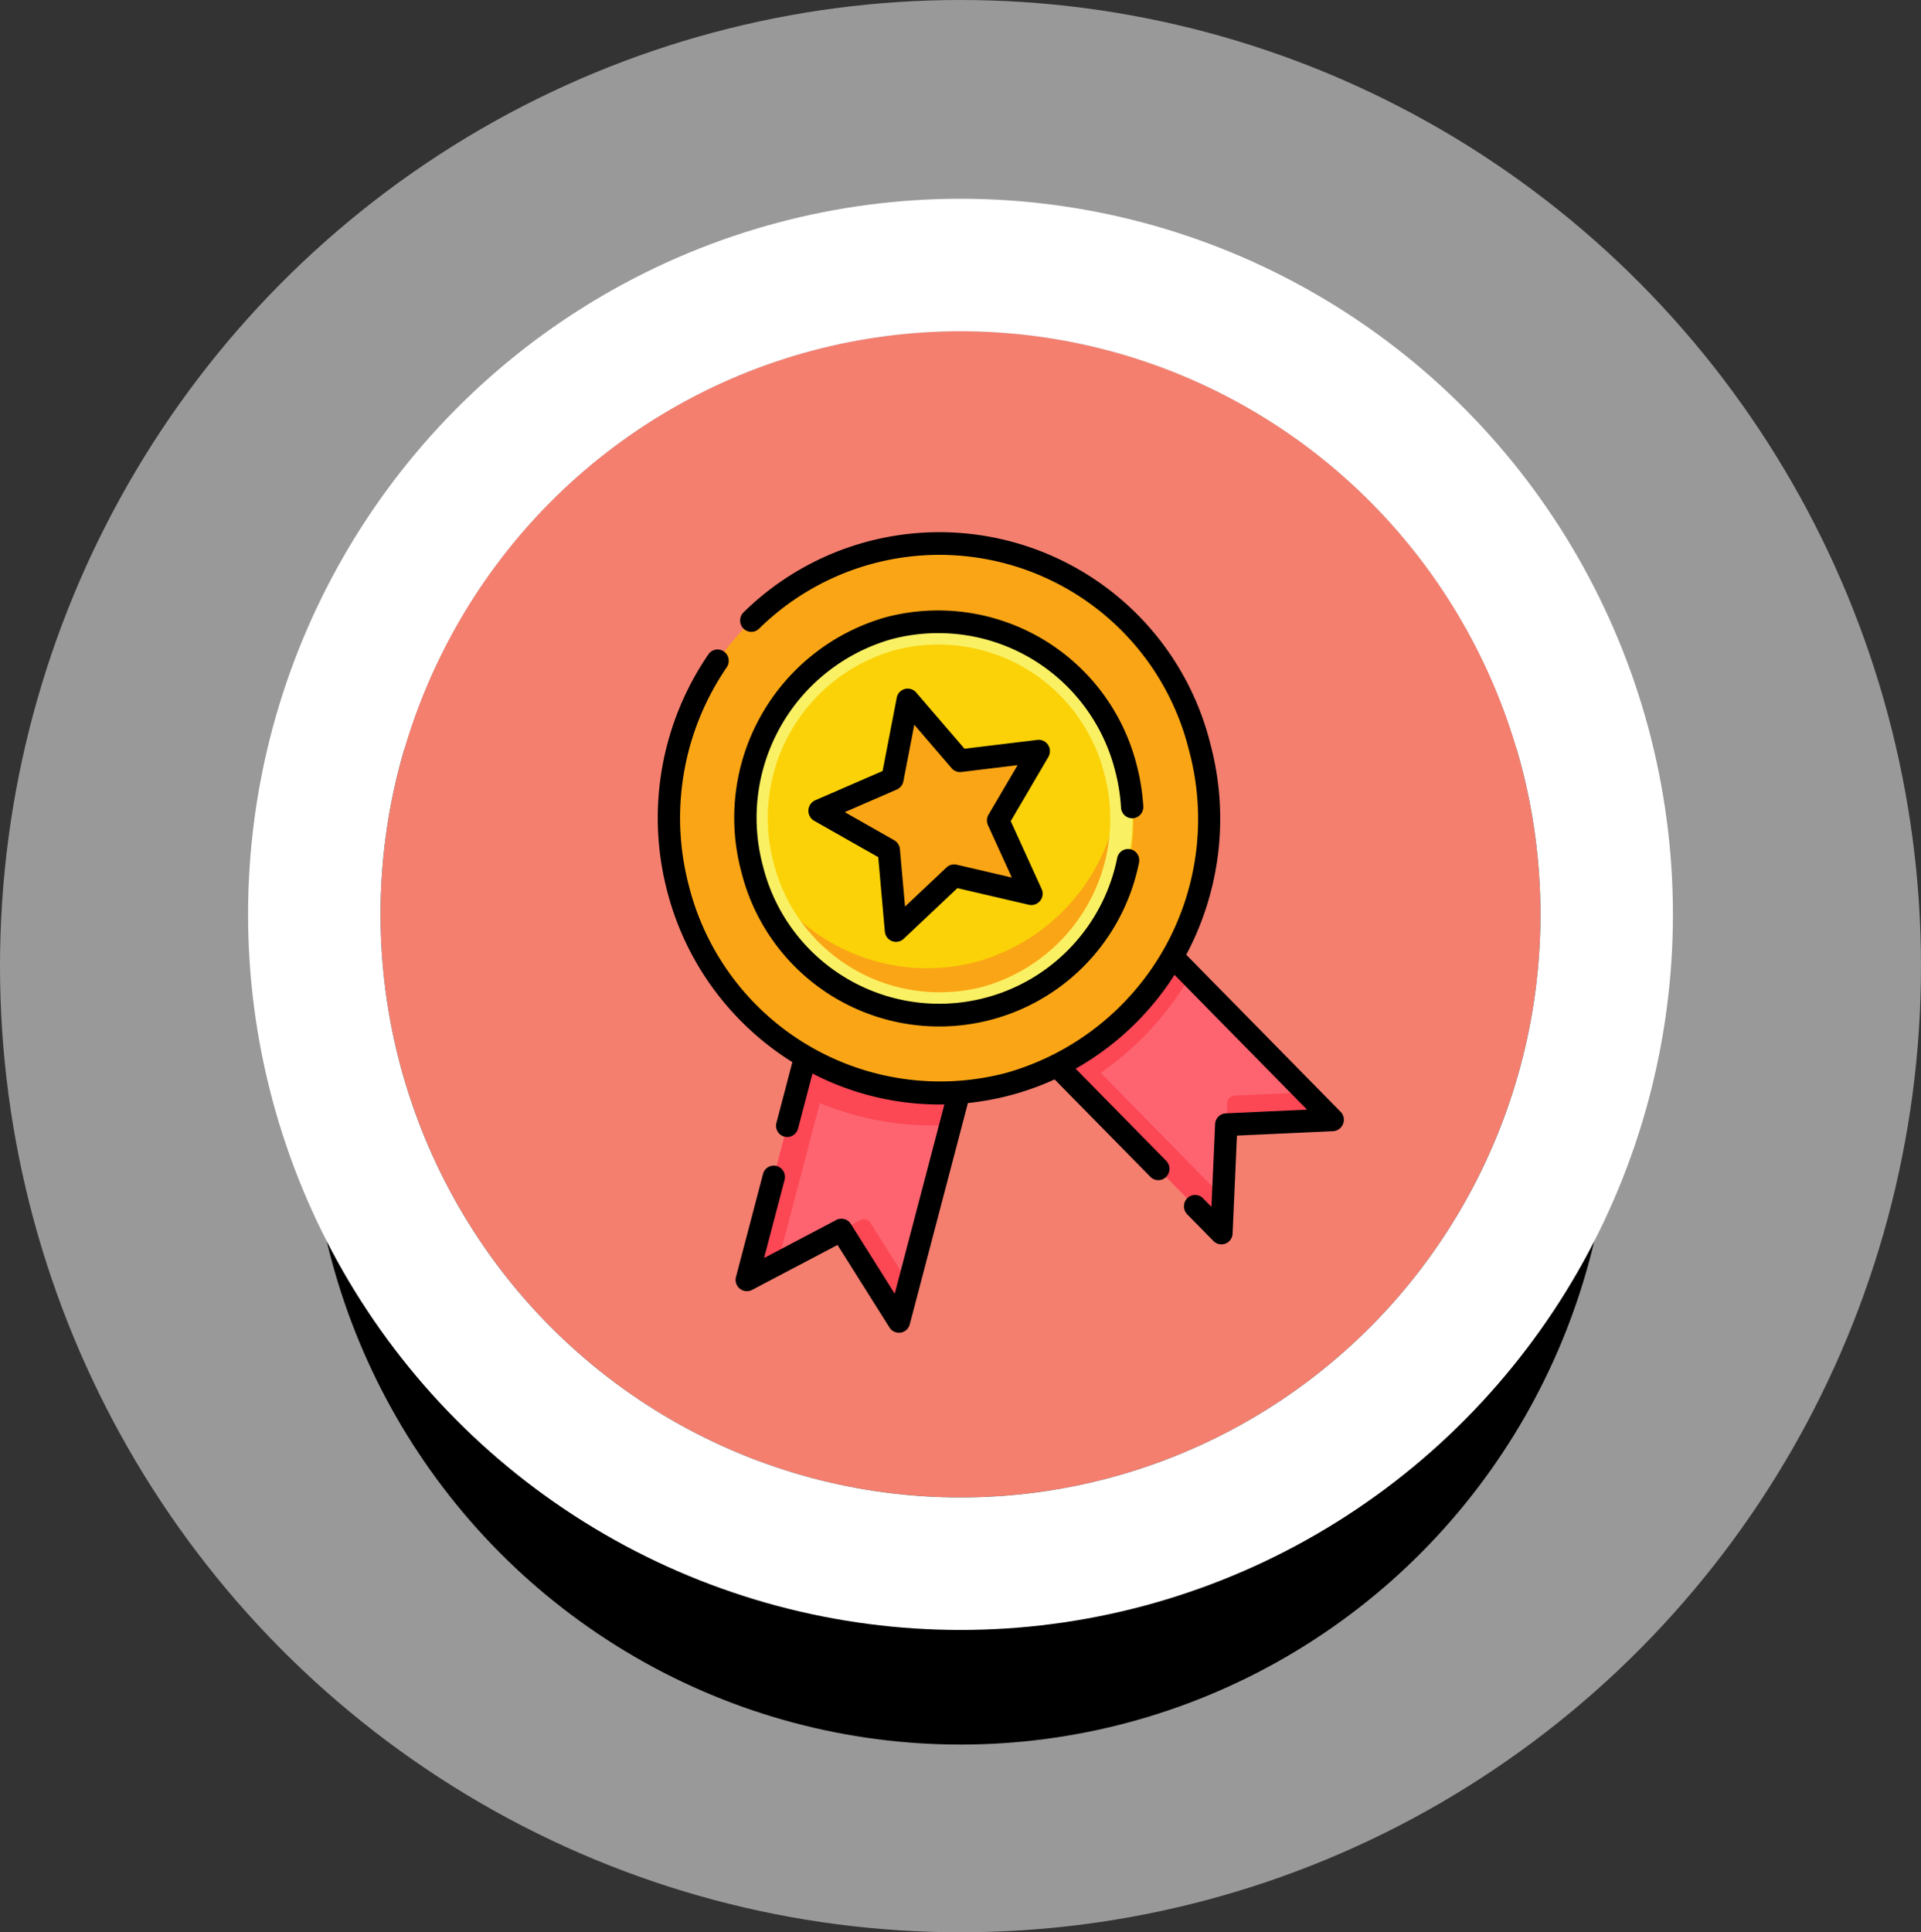 <svg xmlns="http://www.w3.org/2000/svg" width="174" height="175" viewBox="0 0 174 175">
  <rect x="0" y="0" width="174" height="175" fill="#333333" stroke="none"/>
  <g id="Group_16" data-name="Group 16" transform="translate(-229 -158)">
    <ellipse id="Ellipse_1_copy_9" data-name="Ellipse 1 copy 9" cx="87" cy="87.5" rx="87" ry="87.5" transform="translate(229 158)" fill="#fff" opacity="0.502"/>
    <ellipse id="Ellipse_1_copy_3" data-name="Ellipse 1 copy 3" cx="59" cy="59.3" rx="59" ry="59.3" transform="translate(257 197.4)"/>
    <g id="Ellipse_1_copy_3-2" data-name="Ellipse 1 copy 3" transform="translate(263.47 188)" fill="#f47f6f" stroke="#fff" stroke-linejoin="round" stroke-width="12">
      <ellipse cx="52.53" cy="52.81" rx="52.53" ry="52.81" stroke="none"/>
      <ellipse cx="52.53" cy="52.81" rx="58.53" ry="58.81" fill="none"/>
    </g>
    <g id="Vector_Smart_Object_copy_15" data-name="Vector Smart Object copy 15">
      <g id="Group_5" data-name="Group 5">
        <path id="Path_51" data-name="Path 51" d="M348.193,259.491l-8.125.373-.366,8.264a.672.672,0,0,1-1.15.452l-13.909-14.15a24.568,24.568,0,0,0,10.22-10.121l13.777,14.017a.685.685,0,0,1-.447,1.166Z" fill="#fd646f"/>
        <path id="Path_52" data-name="Path 52" d="M348.193,259.491l-7.51.344a.679.679,0,0,0-.643.652l-.339,7.64a.672.672,0,0,1-1.15.452l-11.916-12.123-1.993-2.027a24.568,24.568,0,0,0,10.22-10.121l1.978,2.011,11.8,12.006a.686.686,0,0,1-.447,1.166Z" fill="#fd646f"/>
        <path id="Path_53" data-name="Path 53" d="M348.193,259.49l-7.509.344a.68.68,0,0,0-.643.652l.128-2.614a.679.679,0,0,1,.644-.649l6.465-.283,1.362,1.385a.685.685,0,0,1-.447,1.165Z" fill="#fc4755"/>
        <path id="Path_54" data-name="Path 54" d="M315.971,256.572l-5.154,19.614a.67.67,0,0,1-1.219.192l-4.058-6.445a.668.668,0,0,0-.878-.239l-6.673,3.512a.677.677,0,0,1-.961-.783l4.793-18.246a24.248,24.248,0,0,0,14.151,2.395Z" fill="#fd646f"/>
        <g id="Group_4" data-name="Group 4">
          <path id="Path_55" data-name="Path 55" d="M303.71,256.184l-4.271,16.259-1.45.764a.677.677,0,0,1-.961-.783l4.08-15.532,1.1-4.21q1.045.574,2.142,1.045Z" fill="#fc4755"/>
          <path id="Path_56" data-name="Path 56" d="M311.319,274.271l-.5,1.915a.67.67,0,0,1-1.219.193l-4.058-6.445a.669.669,0,0,0-.878-.24l2.288-1.2a.668.668,0,0,1,.878.239Z" fill="#fc4755"/>
          <path id="Path_57" data-name="Path 57" d="M301.931,253.716l7.107,1.178,6.932,1.679-.868,3.3a26.656,26.656,0,0,1-13.841-2.9l-.155-.079Z" fill="#fc4755"/>
          <path id="Path_58" data-name="Path 58" d="M336.841,246.319l-1.978-2.011-6.3,5.141-3.923,4.98.8.818,1.977,2.01,11.128,11.321a.672.672,0,0,0,1.15-.452l.074-1.681-11.07-11.288a27.216,27.216,0,0,0,8.134-8.84Z" fill="#fc4755"/>
        </g>
        <path id="Path_59" data-name="Path 59" d="M337.675,225.7a25.167,25.167,0,0,1-2.186,18.441,24.568,24.568,0,0,1-10.22,10.121,24.076,24.076,0,0,1-22.172.092c-.219-.111-.435-.225-.65-.344a24.939,24.939,0,0,1-2.223-1.38,24.8,24.8,0,0,1-6.937-7.376,25.166,25.166,0,0,1-2.855-6.708A24.9,24.9,0,0,1,307.7,208.077a24.065,24.065,0,0,1,16.873,1.6,24.409,24.409,0,0,1,2.905,1.668A24.825,24.825,0,0,1,337.675,225.7Z" fill="#faa515"/>
        <ellipse id="Ellipse_1" data-name="Ellipse 1" cx="17.516" cy="17.828" rx="17.516" ry="17.828" transform="matrix(0.966, -0.259, 0.259, 0.966, 292.586, 219.5)" fill="#fad207"/>
        <path id="Path_60" data-name="Path 60" d="M330.972,227.52A17.831,17.831,0,0,1,318.6,249.341a17.519,17.519,0,0,1-21.466-12.62,18.105,18.105,0,0,1-.432-2.154A17.474,17.474,0,0,0,317.48,245.1a17.794,17.794,0,0,0,12.8-19.667,18.058,18.058,0,0,1,.687,2.085Z" fill="#faa515"/>
        <path id="Path_61" data-name="Path 61" d="M309.505,214.9a17.831,17.831,0,0,0-12.372,21.821,17.519,17.519,0,0,0,21.466,12.62,17.831,17.831,0,0,0,12.372-21.821A17.519,17.519,0,0,0,309.505,214.9Zm8.57,32.454a15.514,15.514,0,0,1-18.989-11.164,15.79,15.79,0,0,1,10.944-19.3,15.513,15.513,0,0,1,18.989,11.164,15.79,15.79,0,0,1-10.944,19.3Z" fill="#faf063" fill-rule="evenodd"/>
        <path id="Path_62" data-name="Path 62" d="M312.122,222.438l3.6,4.186a.668.668,0,0,0,.588.23l5.425-.659a.683.683,0,0,1,.659,1.028L319.59,232a.693.693,0,0,0-.033.637l2.3,5.048a.681.681,0,0,1-.762.953l-5.324-1.239a.667.667,0,0,0-.609.166l-4,3.774a.672.672,0,0,1-1.13-.439l-.495-5.538a.684.684,0,0,0-.342-.535l-4.777-2.713a.688.688,0,0,1,.064-1.225l5.022-2.182a.682.682,0,0,0,.4-.5l1.052-5.45a.671.671,0,0,1,1.169-.318Z" fill="#faa515"/>
      </g>
      <g id="Group_6" data-name="Group 6">
        <path id="Path_63" data-name="Path 63" d="M331.607,232.109a1.021,1.021,0,0,0,.948-1.087,19.289,19.289,0,0,0-.606-3.769A18.551,18.551,0,0,0,309.242,213.9a18.882,18.882,0,0,0-13.087,23.081,18.462,18.462,0,0,0,36.012-.846,1.03,1.03,0,0,0-.773-1.225,1.009,1.009,0,0,0-1.2.785,16.449,16.449,0,0,1-32.084.755,16.822,16.822,0,0,1,11.659-20.564A16.527,16.527,0,0,1,330,227.784a17.2,17.2,0,0,1,.54,3.36,1.019,1.019,0,0,0,1.07.966Z"/>
        <path id="Path_64" data-name="Path 64" d="M323.938,225.471a1.006,1.006,0,0,0-.969-.462l-6.607.8-4.383-5.1a1.011,1.011,0,0,0-1.753.477l-1.282,6.642-6.117,2.657a1.043,1.043,0,0,0-.094,1.844l5.815,3.3.6,6.744a1.015,1.015,0,0,0,1.695.663l4.876-4.6,6.49,1.511a1.029,1.029,0,0,0,1.141-1.434l-2.8-6.146,3.408-5.81a1.043,1.043,0,0,0-.021-1.087Zm-5.4,6.308a1.044,1.044,0,0,0-.049.959l2.159,4.738-5-1.165a1,1,0,0,0-.912.248l-3.759,3.547-.465-5.2A1.032,1.032,0,0,0,310,234.1l-4.483-2.546,4.716-2.049a1.023,1.023,0,0,0,.594-.746l.988-5.121,3.379,3.933a1,1,0,0,0,.882.345l5.094-.618Z"/>
        <path id="Path_65" data-name="Path 65" d="M350.431,258.694l-13.983-14.226a26.206,26.206,0,0,0,2.2-19.037,25.3,25.3,0,0,0-42.3-11.973,1.041,1.041,0,0,0-.023,1.454,1,1,0,0,0,1.429.026A23.292,23.292,0,0,1,336.7,225.962a23.892,23.892,0,0,1-16.559,29.205,23.473,23.473,0,0,1-28.731-16.891,24.143,24.143,0,0,1,3.414-19.838,1.04,1.04,0,0,0-.251-1.432,1,1,0,0,0-1.407.254,26.223,26.223,0,0,0-3.708,21.547,25.834,25.834,0,0,0,11.314,15.387l-1.444,5.5a1.012,1.012,0,0,0,1.953.534l1.313-5a25.1,25.1,0,0,0,11.948,2.8l-4.5,17.14-3.977-6.317a1,1,0,0,0-1.316-.36l-6.541,3.442,1.858-7.074a1.032,1.032,0,0,0-.716-1.26,1.008,1.008,0,0,0-1.238.726l-2.449,9.325a1.024,1.024,0,0,0,1.442,1.181l7.755-4.081,4.716,7.49a1.011,1.011,0,0,0,1.827-.287l5.268-20.054a25.151,25.151,0,0,0,7.855-2.141l8.675,8.826a1,1,0,0,0,1.429,0,1.041,1.041,0,0,0,0-1.454l-8.2-8.342a25.563,25.563,0,0,0,8.956-8.5l12,12.208-7.36.338a1.018,1.018,0,0,0-.963.98l-.332,7.488-.764-.777a1,1,0,0,0-1.43,0,1.041,1.041,0,0,0,0,1.454l2.385,2.426a1.013,1.013,0,0,0,1.724-.679l.394-8.879,8.727-.4a1.038,1.038,0,0,0,.668-1.754Z"/>
      </g>
    </g>
  </g>
</svg>
